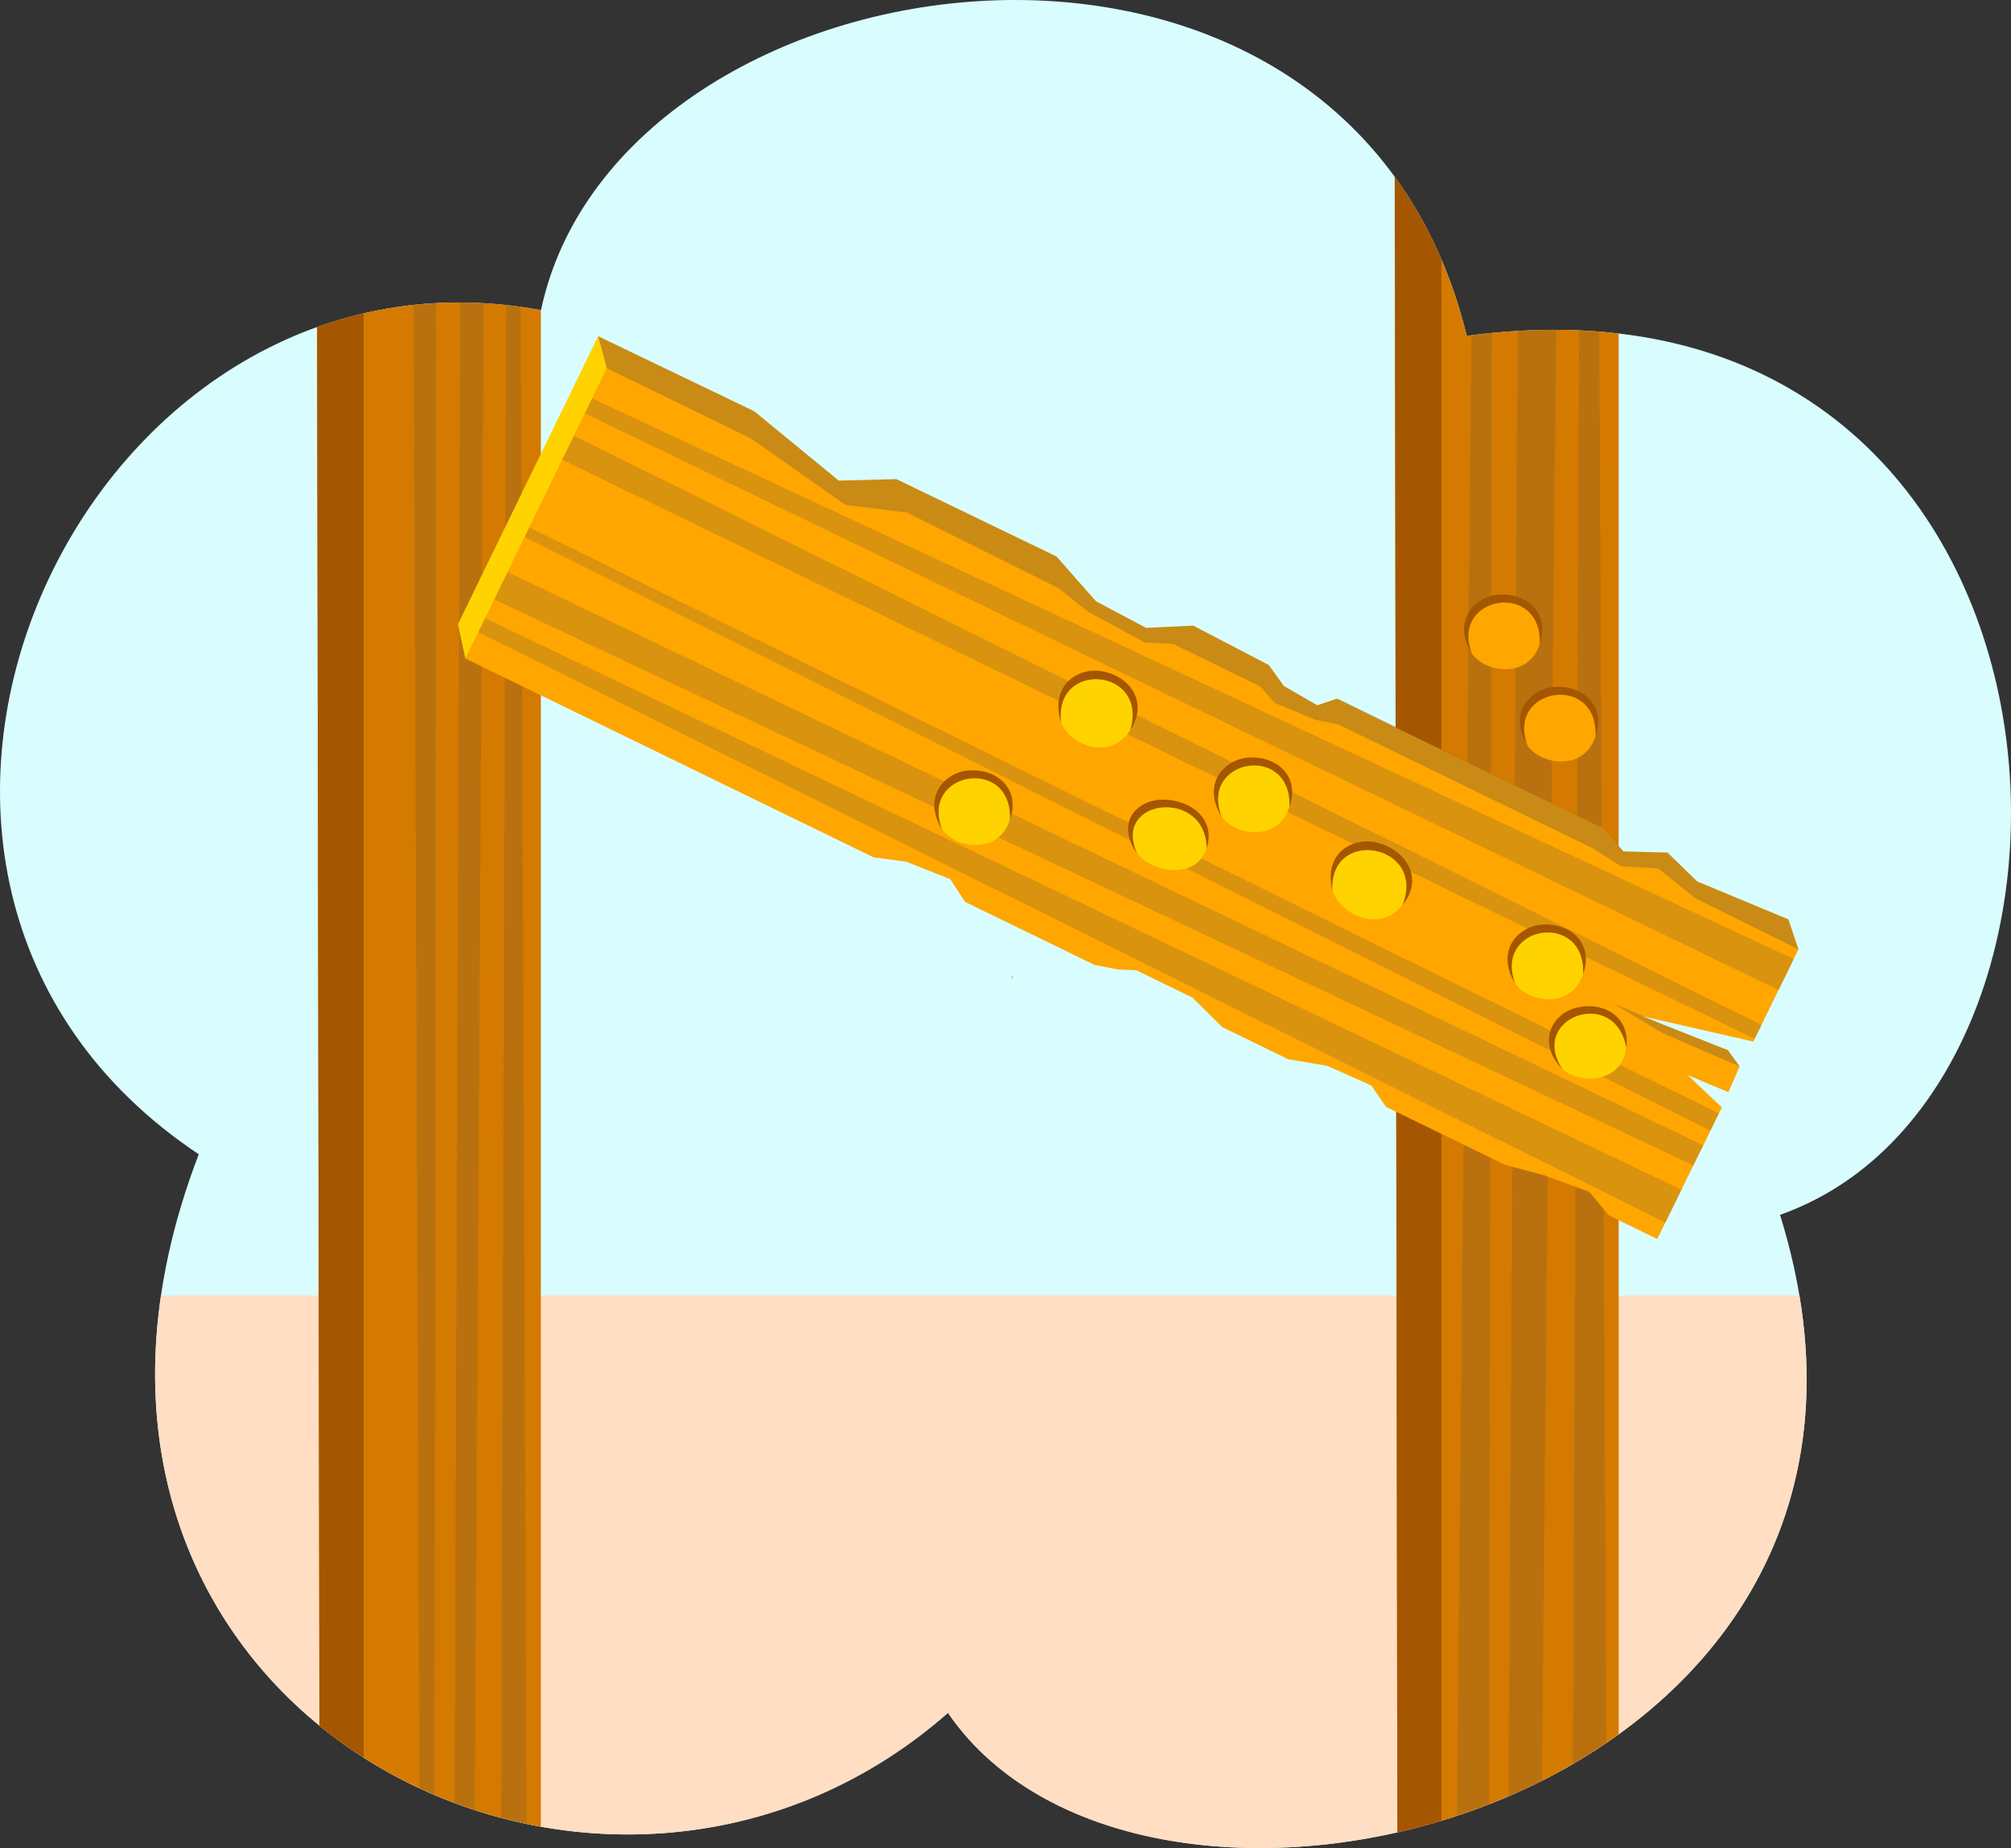<?xml version="1.0" encoding="utf-8"?>
<!-- Generator: Adobe Illustrator 27.2.0, SVG Export Plug-In . SVG Version: 6.00 Build 0)  -->
<svg version="1.1" xmlns="http://www.w3.org/2000/svg" xmlns:xlink="http://www.w3.org/1999/xlink" x="0px" y="0px"
	 viewBox="0 0 1510.646 1388.022" enable-background="new 0 0 1510.646 1388.022" xml:space="preserve">
<rect x="0" y="0" width="1510.646" height="1388.022" fill="#333333" stroke="none"/>
<g id="spiritlevel_x5F_hammer_x5F_bubble">
	<g>
		<path fill="#D9FDFF" d="M1101.787,252.223c-90.317-370.636-636.961-294.281-695.41-19.272
			C60.62,168.635-163.708,658.279,149.306,866.962C-9.669,1280.514,447.02,1519.41,712.099,1286.471
			c153.767,224.513,762.234,66.692,625.042-374.044C1612.301,815.245,1578.831,188.722,1101.787,252.223z M759.763,733.515
			c0.246-0.006,0.492-0.008,0.738-0.015c0.129,0.404,0.266,0.802,0.397,1.205C760.519,734.309,760.143,733.91,759.763,733.515z"/>
		<path fill="#FFDEC3" d="M712.099,1286.471c146.497,213.898,705.709,80.76,639.625-313.437H120.923
			C70.12,1319.303,470.615,1498.676,712.099,1286.471z"/>
		<path fill="#D47A00" d="M1215.92,250.473c-34.771-4.07-72.784-3.754-114.133,1.75c-11.404-46.799-30.092-86.462-54.146-119.508
			l2.073,1243.516c12.935-2.933,25.807-6.408,38.54-10.418c0.003-0.001,0.006-0.002,0.008-0.003
			c3.604-1.135,7.198-2.314,10.778-3.535c0.059-0.02,0.119-0.04,0.178-0.061c3.543-1.21,7.073-2.462,10.59-3.755
			c0.089-0.033,0.178-0.065,0.266-0.098c3.495-1.288,6.976-2.617,10.441-3.988c0.104-0.041,0.208-0.083,0.312-0.124
			c3.46-1.371,6.905-2.783,10.332-4.237c0.092-0.039,0.183-0.078,0.275-0.117c1.68-0.714,3.355-1.436,5.026-2.169
			c0.032-0.014,0.065-0.028,0.097-0.042c1.722-0.756,3.438-1.522,5.151-2.299c0.058-0.026,0.116-0.053,0.175-0.08
			c1.62-0.736,3.234-1.481,4.845-2.235c0.127-0.06,0.255-0.119,0.382-0.178c3.308-1.553,6.597-3.146,9.865-4.777
			c0.18-0.09,0.359-0.179,0.539-0.269c3.227-1.616,6.433-3.271,9.618-4.963c0.214-0.114,0.428-0.227,0.641-0.341
			c3.161-1.686,6.3-3.41,9.416-5.172c0.221-0.125,0.442-0.251,0.663-0.376c3.112-1.766,6.2-3.569,9.264-5.41
			c0.207-0.124,0.413-0.25,0.62-0.375c1.417-0.854,2.828-1.716,4.234-2.587c0.124-0.077,0.249-0.153,0.373-0.23
			c1.521-0.944,3.035-1.897,4.542-2.86c0.176-0.112,0.352-0.226,0.528-0.339c1.36-0.871,2.715-1.75,4.065-2.637
			c0.189-0.124,0.379-0.248,0.568-0.372c1.49-0.982,2.974-1.973,4.45-2.974c0.109-0.074,0.217-0.149,0.326-0.223
			c1.358-0.922,2.709-1.854,4.054-2.792c0.225-0.157,0.45-0.313,0.675-0.471c1.463-1.024,2.92-2.056,4.368-3.099c0,0,0,0,0,0
			V250.473z"/>
		<path fill="#D47A00" d="M238.193,245.626l1.756,1050.443c47.569,38.839,105.245,64.964,166.34,75.918V232.935
			C345.796,221.698,289.022,227.421,238.193,245.626z"/>
		<path fill="#A45700" d="M239.949,1296.069c10.595,8.65,21.693,16.667,33.216,24.029V235.335
			c-11.938,2.773-23.604,6.219-34.972,10.291L239.949,1296.069z"/>
		<g opacity="0.2">
			<path fill="#4A4A49" d="M363.349,227.713c-5.923-0.338-11.801-0.513-17.635-0.531l-4.259,1127.008
				c5.007,1.877,10.059,3.643,15.149,5.303L363.349,227.713z"/>
			<path fill="#4A4A49" d="M326.522,1348.215l1.107-1120.585c-5.686,0.303-11.323,0.761-16.912,1.36l4.369,1114.131
				C318.867,1344.885,322.681,1346.58,326.522,1348.215z"/>
			<path fill="#4A4A49" d="M391.157,230.468c-3.656-0.515-7.297-0.966-10.923-1.358l-3.804,1136.246
				c6.296,1.672,12.641,3.18,19.029,4.522L391.157,230.468z"/>
			<path fill="#4A4A49" d="M1120.605,250.058c-5.052,0.492-10.156,1.064-15.313,1.717l-10.868,1112.049
				c8.118-2.677,16.173-5.572,24.147-8.685L1120.605,250.058z"/>
			<path fill="#4A4A49" d="M1201.368,249.043c-4.971-0.397-10.004-0.708-15.102-0.927l-4.747,1076.774
				c8.566-4.973,16.95-10.232,25.119-15.776L1201.368,249.043z"/>
			<path fill="#4A4A49" d="M1168.994,247.723c-9.454-0.032-19.112,0.23-28.983,0.809l-6.902,1100.649
				c8.487-3.645,16.865-7.541,25.109-11.688L1168.994,247.723z"/>
		</g>
		<path fill="#A45700" d="M1082.796,194.857c-9.755-22.788-21.537-43.403-35.006-61.94l1.924,1243.314
			c11.089-2.515,22.132-5.426,33.081-8.733c0,0,0.001,0,0.001,0V194.857z"/>
		<g>
			<path fill-rule="evenodd" clip-rule="evenodd" fill="#FFA600" d="M1143.732,547.788c-1.327,26.545,52.165,38.451,56.312-2.554
				C1202.944,516.557,1145.967,503.091,1143.732,547.788z"/>
			<path fill-rule="evenodd" clip-rule="evenodd" fill="#A45700" d="M1198.558,553.094c8.362-23.95-10.591-38.938-31.422-37.141
				c-17.583,1.517-34.781,19.646-19.467,44.57C1130.374,516.439,1200.575,504.782,1198.558,553.094z"/>
			<path fill-rule="evenodd" clip-rule="evenodd" fill="#FFA600" d="M1101.828,478.517c-1.327,26.545,52.165,38.451,56.312-2.554
				C1161.039,447.285,1104.062,433.82,1101.828,478.517z"/>
			<path fill-rule="evenodd" clip-rule="evenodd" fill="#A45700" d="M1156.653,483.823c8.362-23.95-10.591-38.938-31.422-37.141
				c-17.583,1.517-34.781,19.646-19.467,44.57C1088.469,447.168,1158.67,435.51,1156.653,483.823z"/>
		</g>
		<g>
			<g>
				<polygon fill="#FFA600" points="1343.442,690.548 1274.848,662.016 1252.612,640.351 1219.544,639.496 1203.875,622.046 
					1004.033,524.717 989.495,529.745 964.409,515.207 953.13,499.528 896.278,469.881 860.93,471.591 823.301,451.637 
					793.654,417.999 673.354,359.879 630.025,360.985 566.549,308.884 449.305,252.554 349.594,494.638 656.188,643.902 
					680.767,647.193 713.835,660.306 724.958,677.383 822.158,724.705 839.835,728.152 853.518,728.722 895.708,749.247 
					918.224,771.475 967.746,795.584 997.192,800.559 1030.26,815.383 1041.114,831.303 1130.515,874.828 1159.68,882.659 
					1193.888,895.201 1208.455,912.772 1244.915,930.55 1293.472,831.726 1267.626,807.401 1298.413,820.324 1306.775,800.939 
					1298.033,788.776 1233.513,763.215 1317.037,782.315 1350.96,713.043 				"/>
				<polygon opacity="0.3" fill="#4A4A49" points="1343.442,690.548 1350.96,713.043 1273.628,674.692 1245.771,652.324 
					1217.834,650.614 1196.149,636.972 1005.399,544.106 988.07,540.578 957.853,528.035 946.247,515.308 881.376,483.725 
					859.789,482.424 817.599,459.618 795.401,441.869 681.337,384.931 635.156,379.229 563.85,329.138 455.782,276.526 
					449.305,252.553 566.549,308.884 630.025,360.985 673.354,359.879 793.654,417.999 823.301,451.637 860.93,471.591 
					896.278,469.881 953.13,499.528 964.409,515.207 989.495,529.745 1005.112,524.717 1203.875,622.046 1219.544,639.496 
					1252.612,640.351 1274.848,662.016 				"/>
				<polygon fill="#FFD300" points="344.003,468.847 449.305,252.553 455.782,276.526 349.594,494.638 				"/>
				<polygon opacity="0.2" fill="#4A4A49" points="1251.16,918.39 1263.213,893.632 364.412,464.363 359.325,474.812 				"/>
				<polygon opacity="0.2" fill="#4A4A49" points="422.371,345.314 431.172,327.237 1323.43,769.944 1318.343,780.393 				"/>
				<polygon opacity="0.2" fill="#4A4A49" points="394.132,403.318 397.647,396.096 1291.126,836.298 1284.819,849.253 				"/>
				<polygon opacity="0.2" fill="#4A4A49" points="371.291,450.233 381.33,429.612 1279.47,860.24 1272.116,875.345 				"/>
				<polygon opacity="0.2" fill="#4A4A49" points="439.338,310.463 444.803,299.237 1347.561,720.379 1336.229,743.654 				"/>
			</g>
			<polygon opacity="0.3" fill="#4A4A49" points="1306.775,800.939 1298.033,788.776 1249.762,769.772 1211.562,753.523 
				1248.621,775.758 			"/>
		</g>
		<g>
			<path fill-rule="evenodd" clip-rule="evenodd" fill="#FFD300" d="M796.435,529.52c-7.828,25.941,41.94,50.845,56.098,11.287
				C862.435,513.141,809.617,485.839,796.435,529.52z"/>
			<path fill-rule="evenodd" clip-rule="evenodd" fill="#A45700" d="M849.104,548.33c14.08-21.516-0.931-40.92-21.887-44.268
				c-17.689-2.826-39.052,10.791-30.05,39.079C790.888,495.511,862.879,501.281,849.104,548.33z"/>
			<path fill-rule="evenodd" clip-rule="evenodd" fill="#FFD300" d="M849.744,629.265c-0.072,25.021,55.53,38.866,57.798,0.317
				C909.127,602.622,849.865,587.134,849.744,629.265z"/>
			<path fill-rule="evenodd" clip-rule="evenodd" fill="#A45700" d="M906.395,637.044c7.433-22.1-12.793-37.11-34.132-36.437
				c-18.011,0.568-34.818,16.767-17.85,40.936C834.473,599.271,906.113,591.739,906.395,637.044z"/>
			<path fill-rule="evenodd" clip-rule="evenodd" fill="#FFD300" d="M913.832,600.77c-1.336,26.693,52.154,38.649,56.313-2.586
				C973.055,569.346,916.081,555.823,913.832,600.77z"/>
			<path fill-rule="evenodd" clip-rule="evenodd" fill="#A45700" d="M968.651,606.202c8.362-23.95-10.591-38.938-31.422-37.141
				c-17.583,1.517-34.781,19.646-19.467,44.57C900.467,569.547,970.668,557.89,968.651,606.202z"/>
			<path fill-rule="evenodd" clip-rule="evenodd" fill="#FFD300" d="M1001.27,655.171c-10.328,25.123,38.459,55.462,56.484,17.392
				C1070.36,645.938,1018.661,612.867,1001.27,655.171z"/>
			<path fill-rule="evenodd" clip-rule="evenodd" fill="#A45700" d="M1053.571,679.723c16.341-20.014,2.683-41.072-18.494-46.7
				c-17.875-4.75-40.978,6.564-34.268,35.865C998.609,620.517,1071.87,634.112,1053.571,679.723z"/>
			<path fill-rule="evenodd" clip-rule="evenodd" fill="#FFD300" d="M703.868,610.402c-1.336,26.693,52.154,38.649,56.313-2.586
				C763.09,578.978,706.117,565.455,703.868,610.402z"/>
			<path fill-rule="evenodd" clip-rule="evenodd" fill="#A45700" d="M758.686,615.834c8.362-23.95-10.591-38.938-31.422-37.141
				c-17.583,1.517-34.781,19.646-19.467,44.57C690.503,579.179,760.704,567.522,758.686,615.834z"/>
			<path fill-rule="evenodd" clip-rule="evenodd" fill="#FFD300" d="M1134.42,726.335c-1.327,26.544,52.165,38.451,56.312-2.554
				C1193.632,695.104,1136.655,681.638,1134.42,726.335z"/>
			<path fill-rule="evenodd" clip-rule="evenodd" fill="#A45700" d="M1189.246,731.641c8.362-23.95-10.591-38.938-31.422-37.141
				c-17.583,1.517-34.781,19.646-19.467,44.57C1121.062,694.986,1191.263,683.329,1189.246,731.641z"/>
			<path fill-rule="evenodd" clip-rule="evenodd" fill="#FFD300" d="M1167.236,791.576c4.323,25.693,58.817,27.462,54.177-12.605
				C1218.168,750.949,1159.957,748.313,1167.236,791.576z"/>
			<path fill-rule="evenodd" clip-rule="evenodd" fill="#A45700" d="M1221.649,786.885c3.083-24.343-18.49-35.221-38.354-29.757
				c-16.766,4.612-29.662,24.995-9.533,46.003C1147.674,764.211,1213.437,740.456,1221.649,786.885z"/>
		</g>
	</g>
</g>
<g id="Layer_1">
</g>
</svg>
